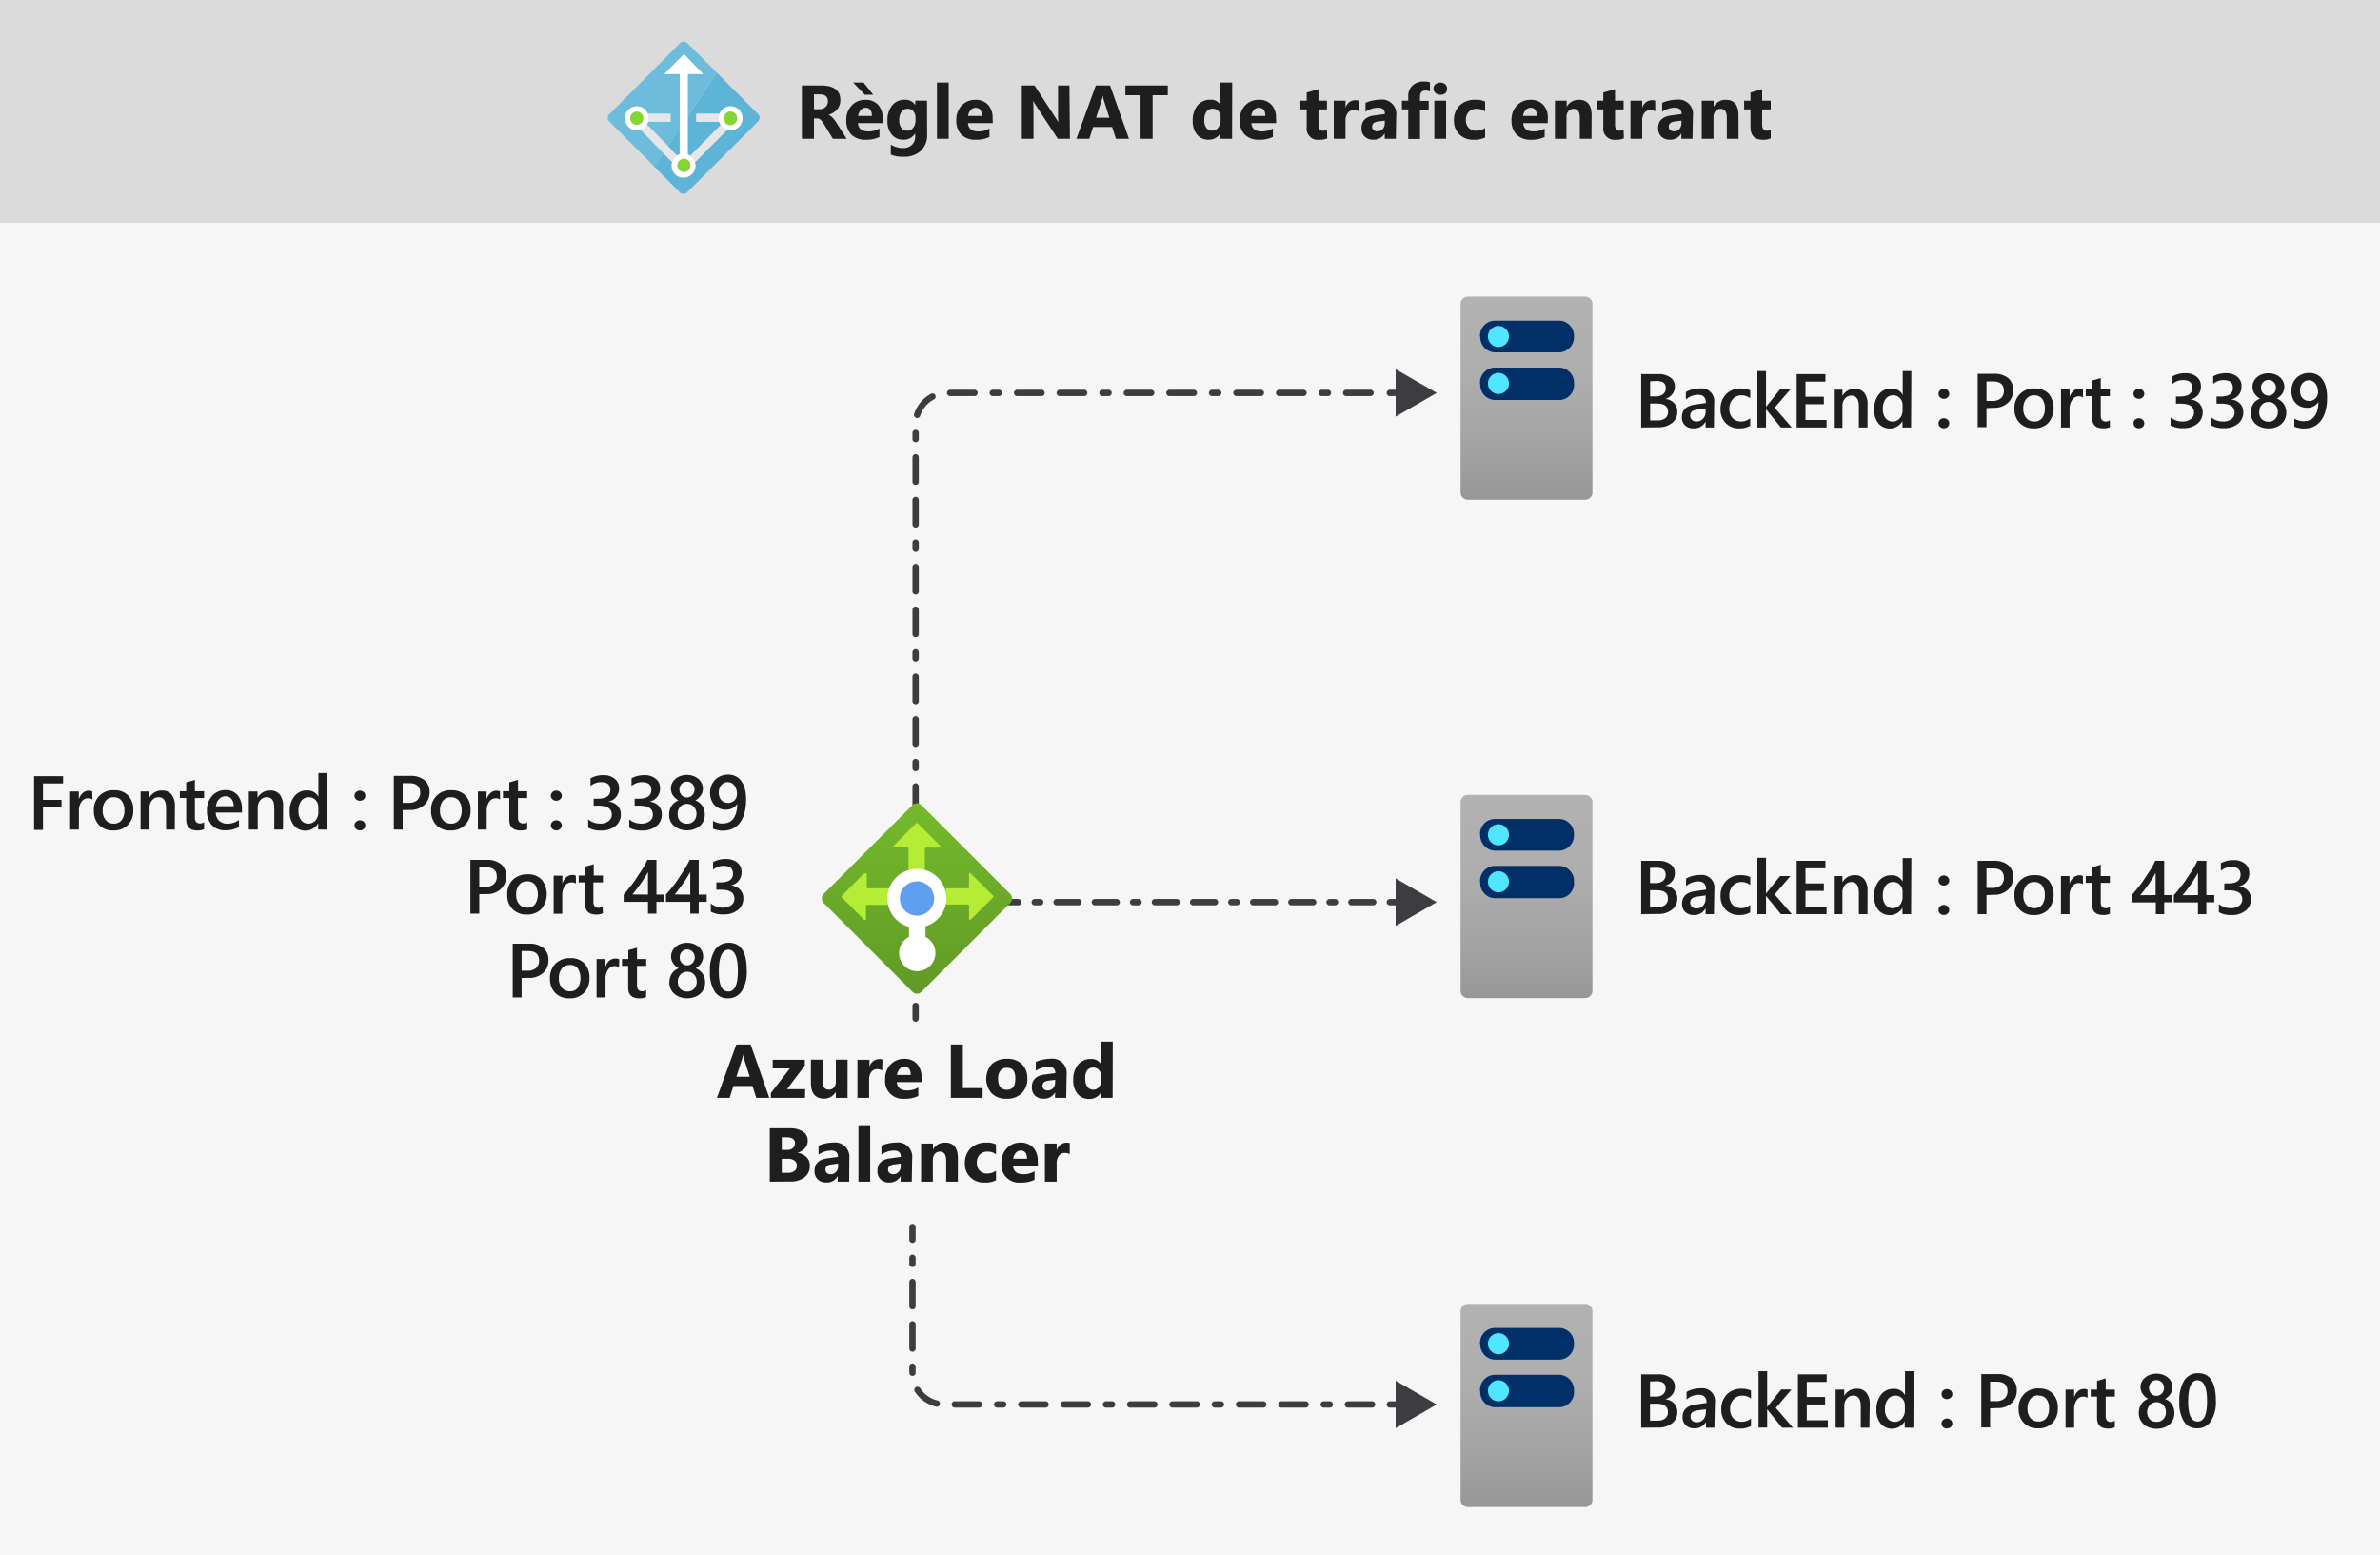 <svg xmlns="http://www.w3.org/2000/svg" xmlns:xlink="http://www.w3.org/1999/xlink" viewBox="0 0 375 245"><rect x="0" y="0" width="375" height="245" fill="#808080" stroke="none"/><defs><style>.cls-1{fill:#fff;}.cls-12,.cls-2,.cls-3{fill:#3c3c41;}.cls-2{opacity:0.05;}.cls-2,.cls-3{isolation:isolate;}.cls-3{opacity:0.18;}.cls-4{fill:url(#Degradado_sin_nombre);}.cls-5{fill:#003067;}.cls-6{fill:#50e6ff;}.cls-7{fill:url(#Degradado_sin_nombre_2);}.cls-8{fill:url(#Degradado_sin_nombre_3);}.cls-10,.cls-11,.cls-13,.cls-14,.cls-15,.cls-16,.cls-9{fill:none;stroke:#3c3c41;stroke-linecap:round;stroke-miterlimit:10;}.cls-10{stroke-dasharray:0.96 2.88 3.84 2.88;}.cls-11{stroke-dasharray:3.84 2.88 0.96 2.88 3.84 2.88;}.cls-13{stroke-dasharray:0.95 2.86 3.81 2.86;}.cls-14{stroke-dasharray:3.81 2.86 0.95 2.86 3.81 2.86;}.cls-15{stroke-dasharray:0.86 2.58 3.44 2.58;}.cls-16{stroke-dasharray:3.44 2.58 0.86 2.58 3.44 2.58;}.cls-17{fill:url(#Degradado_sin_nombre_4);}.cls-18{fill:#b4ec36;}.cls-19{fill:#5ea0ef;}.cls-20{fill:#1e1e1e;}.cls-21{fill:#6ebcdb;}.cls-22{fill:#5db4d7;}.cls-23{fill:#e6e6e6;}.cls-24{fill:#86d633;}</style><linearGradient id="Degradado_sin_nombre" x1="240.52" y1="344.72" x2="240.52" y2="376.72" gradientTransform="translate(0 -298)" gradientUnits="userSpaceOnUse"><stop offset="0" stop-color="#b3b2b3"/><stop offset="0.38" stop-color="#afaeaf"/><stop offset="0.76" stop-color="#a2a2a2"/><stop offset="1" stop-color="#979797"/></linearGradient><linearGradient id="Degradado_sin_nombre_2" x1="240.52" y1="423.22" x2="240.52" y2="455.22" xlink:href="#Degradado_sin_nombre"/><linearGradient id="Degradado_sin_nombre_3" x1="240.52" y1="503.4" x2="240.52" y2="535.4" xlink:href="#Degradado_sin_nombre"/><linearGradient id="Degradado_sin_nombre_4" x1="144.48" y1="457.63" x2="144.48" y2="422.85" gradientTransform="translate(0 -298)" gradientUnits="userSpaceOnUse"><stop offset="0" stop-color="#5e9624"/><stop offset="0.02" stop-color="#5f9724"/><stop offset="1" stop-color="#76bc2d"/></linearGradient></defs><title>OJ105690781</title><g id="bg"><rect class="cls-1" y="35" width="375" height="210"/><rect class="cls-2" y="35" width="375" height="210"/><rect class="cls-1" width="375" height="35"/><rect class="cls-3" width="375" height="35"/></g><g id="shapes"><path class="cls-4" d="M250.91,77.63a1.16,1.16,0,0,1-1.2,1.09H231.33a1.16,1.16,0,0,1-1.2-1.09V47.81a1.16,1.16,0,0,1,1.2-1.09h18.38a1.16,1.16,0,0,1,1.2,1.09Z"/><path class="cls-5" d="M233.19,60.4a2.39,2.39,0,0,1,2.22-2.5h10.38A2.37,2.37,0,0,1,248,60.4h0a2.37,2.37,0,0,1-2.12,2.6H235.45a2.39,2.39,0,0,1-2.22-2.49Z"/><path class="cls-5" d="M233.19,53a2.38,2.38,0,0,1,2.22-2.49h10.38A2.38,2.38,0,0,1,248,53h0a2.4,2.4,0,0,1-2.21,2.5H235.45a2.4,2.4,0,0,1-2.22-2.5Z"/><circle class="cls-6" cx="236.1" cy="53" r="1.66"/><circle class="cls-6" cx="236.1" cy="60.4" r="1.66"/><path class="cls-7" d="M250.91,156.13a1.16,1.16,0,0,1-1.2,1.09H231.33a1.16,1.16,0,0,1-1.2-1.09V126.31a1.16,1.16,0,0,1,1.2-1.09h18.38a1.16,1.16,0,0,1,1.2,1.09Z"/><path class="cls-5" d="M233.19,138.9a2.39,2.39,0,0,1,2.22-2.5h10.38a2.37,2.37,0,0,1,2.21,2.5h0a2.37,2.37,0,0,1-2.13,2.59H235.45a2.39,2.39,0,0,1-2.22-2.49Z"/><path class="cls-5" d="M233.19,131.5a2.38,2.38,0,0,1,2.22-2.49h10.38A2.38,2.38,0,0,1,248,131.5h0a2.4,2.4,0,0,1-2.21,2.5H235.45a2.4,2.4,0,0,1-2.22-2.5Z"/><circle class="cls-6" cx="236.1" cy="131.5" r="1.66"/><circle class="cls-6" cx="236.1" cy="138.9" r="1.66"/><path class="cls-8" d="M250.91,236.31a1.16,1.16,0,0,1-1.2,1.09H231.33a1.16,1.16,0,0,1-1.2-1.09V206.48a1.15,1.15,0,0,1,1.2-1.08h18.38a1.15,1.15,0,0,1,1.2,1.08Z"/><path class="cls-5" d="M233.19,219.08a2.4,2.4,0,0,1,2.22-2.51h10.38a2.4,2.4,0,0,1,2.21,2.51h0a2.38,2.38,0,0,1-2.13,2.59H235.45a2.38,2.38,0,0,1-2.22-2.48Z"/><path class="cls-5" d="M233.19,211.67a2.38,2.38,0,0,1,2.22-2.48h10.38a2.36,2.36,0,0,1,2.21,2.48h0a2.4,2.4,0,0,1-2.21,2.51H235.45a2.4,2.4,0,0,1-2.22-2.51Z"/><circle class="cls-6" cx="236.1" cy="211.67" r="1.66"/><circle class="cls-6" cx="236.1" cy="219.08" r="1.66"/><line class="cls-9" x1="144.27" y1="160.45" x2="144.27" y2="158.45"/><line class="cls-10" x1="144.27" y1="155.57" x2="144.27" y2="146.44"/><path class="cls-11" d="M144.27,145V66.89a5,5,0,0,1,5-5h68.28"/><line class="cls-9" x1="218.99" y1="61.89" x2="220.99" y2="61.89"/><polygon class="cls-12" points="219.9 65.63 226.37 61.89 219.9 58.15 219.9 65.63"/><line class="cls-9" x1="143.77" y1="193.29" x2="143.77" y2="195.29"/><line class="cls-13" x1="143.77" y1="198.14" x2="143.77" y2="207.19"/><path class="cls-14" d="M143.77,208.62v7.62a5,5,0,0,0,5,5h68.79"/><line class="cls-9" x1="218.99" y1="221.24" x2="220.99" y2="221.24"/><polygon class="cls-12" points="219.9 224.98 226.37 221.24 219.9 217.5 219.9 224.98"/><line class="cls-9" x1="158.46" y1="142.11" x2="160.46" y2="142.11"/><line class="cls-15" x1="163.04" y1="142.11" x2="171.22" y2="142.11"/><line class="cls-16" x1="172.51" y1="142.11" x2="217.7" y2="142.11"/><line class="cls-9" x1="218.99" y1="142.11" x2="220.99" y2="142.11"/><polygon class="cls-12" points="219.9 145.85 226.37 142.11 219.9 138.37 219.9 145.85"/><path class="cls-17" d="M129.77,140.83l14-14a1,1,0,0,1,1.41,0h0l14,14a1,1,0,0,1,0,1.41h0l-14,14a1,1,0,0,1-1.4,0l-14-14a1,1,0,0,1,0-1.41Z"/><path class="cls-18" d="M148.13,133.22l-3.53-3.52a.2.2,0,0,0-.27,0l-3.53,3.52a.16.16,0,0,0,0,.21l0,0a.16.16,0,0,0,.17.07h2a.18.18,0,0,1,.18.18V137a.21.21,0,0,0,.19.19h2.2a.19.19,0,0,0,.18-.19v-3.3a.18.18,0,0,1,.18-.18H148a.17.17,0,0,0,.2-.13A.14.14,0,0,0,148.13,133.22Z"/><path class="cls-18" d="M136.13,137.57l-3.49,3.54a.17.17,0,0,0,0,.24h0l3.49,3.52a.19.19,0,0,0,.26,0,.2.2,0,0,0,.06-.14v-2a.19.19,0,0,1,.18-.19H140a.16.16,0,0,0,.16-.16h0v-2.22a.16.16,0,0,0,0-.23h-3.4a.17.17,0,0,1-.18-.15v-2a.2.2,0,0,0-.37-.13Z"/><path class="cls-18" d="M152.93,144.88l3.55-3.53a.18.18,0,0,0,0-.25l-3.55-3.53a.18.18,0,0,0-.25,0h0a.21.21,0,0,0,0,.11v2.08a.17.17,0,0,1-.16.17h-3.35a.16.16,0,0,0-.17.15h0v2.22a.17.17,0,0,0,.15.18h3.35a.19.19,0,0,1,.18.19v2.06a.18.18,0,0,0,.2.16h0Z"/><path class="cls-1" d="M149.12,141.55a4.65,4.65,0,1,0-5.9,4.45v1.58a2.86,2.86,0,1,0,2.61,0v-1.67A4.63,4.63,0,0,0,149.12,141.55Z"/><circle id="e99c3387-15c3-4f28-bd4b-cb209b430e06" class="cls-19" cx="144.48" cy="141.53" r="2.7"/></g><g id="txt"><path class="cls-20" d="M121.22,172.94h-2.06l-.6-1.87h-3l-.6,1.87h-2l3.06-8.41h2.25Zm-3.09-3.33-.9-2.82a3,3,0,0,1-.14-.76h0a3.24,3.24,0,0,1-.15.74l-.91,2.84Z"/><path class="cls-20" d="M126.84,172.94h-5.38v-.77l3-3.87h-2.71v-1.36h5.06v.91L124,171.57h2.87Z"/><path class="cls-20" d="M133.54,172.94h-1.85V172h0a2.09,2.09,0,0,1-1.84,1.06c-1.39,0-2.08-.84-2.08-2.52v-3.62h1.84v3.45c0,.85.34,1.27,1,1.27a1,1,0,0,0,.8-.34,1.42,1.42,0,0,0,.29-.95v-3.43h1.85Z"/><path class="cls-20" d="M139,168.61a1.5,1.5,0,0,0-.78-.19,1.12,1.12,0,0,0-.94.45,1.88,1.88,0,0,0-.34,1.2v2.87H135.1v-6H137v1.11h0a1.61,1.61,0,0,1,1.59-1.22,1.12,1.12,0,0,1,.45.07Z"/><path class="cls-20" d="M145.22,170.46H141.3c.07.87.62,1.31,1.65,1.31a3.24,3.24,0,0,0,1.74-.47v1.34a4.63,4.63,0,0,1-2.16.44,2.78,2.78,0,0,1-3.06-3.05,3.2,3.2,0,0,1,.87-2.37,2.9,2.9,0,0,1,2.13-.87,2.62,2.62,0,0,1,2,.78,3,3,0,0,1,.72,2.11Zm-1.72-1.13c0-.86-.35-1.29-1-1.29a1,1,0,0,0-.77.37,1.65,1.65,0,0,0-.4.92Z"/><path class="cls-20" d="M154.82,172.94h-5v-8.41h1.89v6.87h3.12Z"/><path class="cls-20" d="M158.62,173.08a3.2,3.2,0,0,1-2.35-.84,3.47,3.47,0,0,1,0-4.61,3.35,3.35,0,0,1,2.41-.84,3.19,3.19,0,0,1,2.34.84,3,3,0,0,1,.85,2.22,3.13,3.13,0,0,1-.88,2.36A3.24,3.24,0,0,1,158.62,173.08Zm0-4.87a1.23,1.23,0,0,0-1,.45,2,2,0,0,0-.36,1.28c0,1.15.46,1.72,1.39,1.72s1.33-.59,1.33-1.77S159.57,168.21,158.67,168.21Z"/><path class="cls-20" d="M168,172.94h-1.76v-.87h0a1.94,1.94,0,0,1-1.79,1,1.85,1.85,0,0,1-1.37-.49,1.79,1.79,0,0,1-.5-1.32c0-1.17.69-1.84,2.07-2l1.63-.22c0-.65-.36-1-1.07-1a3.59,3.59,0,0,0-2,.64v-1.4a4.67,4.67,0,0,1,1.06-.35,5.63,5.63,0,0,1,1.22-.15,2.27,2.27,0,0,1,2.57,2.56Zm-1.74-2.44v-.41l-1.09.14c-.61.08-.91.35-.91.82a.71.71,0,0,0,.22.52.89.89,0,0,0,.6.2,1.1,1.1,0,0,0,.85-.36A1.29,1.29,0,0,0,166.24,170.5Z"/><path class="cls-20" d="M175.31,172.94h-1.85v-.83h0a2.07,2.07,0,0,1-1.86,1,2.27,2.27,0,0,1-1.81-.79,3.28,3.28,0,0,1-.69-2.22,3.58,3.58,0,0,1,.76-2.38,2.45,2.45,0,0,1,2-.9,1.7,1.7,0,0,1,1.62.83h0v-3.57h1.85ZM173.5,170v-.45a1.48,1.48,0,0,0-.34-1,1.16,1.16,0,0,0-.89-.38,1.12,1.12,0,0,0-1,.48A2.26,2.26,0,0,0,171,170a2,2,0,0,0,.34,1.22,1.19,1.19,0,0,0,1.84,0A1.86,1.86,0,0,0,173.5,170Z"/><path class="cls-20" d="M121.29,186.14v-8.41h3.06a3.83,3.83,0,0,1,2.16.52,1.64,1.64,0,0,1,.76,1.45,1.74,1.74,0,0,1-.46,1.19,2.41,2.41,0,0,1-1.18.71v0a2.37,2.37,0,0,1,1.44.67,1.86,1.86,0,0,1,.53,1.34,2.24,2.24,0,0,1-.82,1.83,3.48,3.48,0,0,1-2.26.68Zm1.89-7v2H124a1.39,1.39,0,0,0,.92-.28,1,1,0,0,0,.34-.79c0-.61-.47-.92-1.39-.92Zm0,3.4v2.21h1a1.6,1.6,0,0,0,1-.3,1,1,0,0,0,.37-.84.94.94,0,0,0-.37-.79,1.61,1.61,0,0,0-1-.28Z"/><path class="cls-20" d="M133.8,186.14H132v-.87h0a1.94,1.94,0,0,1-1.79,1,1.85,1.85,0,0,1-1.37-.49,1.75,1.75,0,0,1-.5-1.32c0-1.17.69-1.84,2.07-2l1.63-.22c0-.65-.36-1-1.07-1a3.59,3.59,0,0,0-2,.64v-1.4a4.67,4.67,0,0,1,1.06-.35,5.56,5.56,0,0,1,1.22-.15,2.27,2.27,0,0,1,2.57,2.56Zm-1.74-2.44v-.41l-1.09.14c-.61.08-.91.35-.91.82a.71.71,0,0,0,.22.52.89.89,0,0,0,.6.2,1.1,1.1,0,0,0,.85-.36A1.29,1.29,0,0,0,132.06,183.7Z"/><path class="cls-20" d="M137.11,186.14h-1.85v-8.89h1.85Z"/><path class="cls-20" d="M143.66,186.14h-1.75v-.87h0a2,2,0,0,1-1.79,1,1.85,1.85,0,0,1-1.37-.49,1.75,1.75,0,0,1-.5-1.32c0-1.17.68-1.84,2.06-2l1.63-.22c0-.65-.35-1-1.06-1a3.59,3.59,0,0,0-2,.64v-1.4a4.57,4.57,0,0,1,1.05-.35,5.71,5.71,0,0,1,1.23-.15,2.26,2.26,0,0,1,2.56,2.56Zm-1.74-2.44v-.41l-1.09.14c-.6.08-.9.35-.9.82a.67.67,0,0,0,.22.52.86.86,0,0,0,.59.2,1.08,1.08,0,0,0,.85-.36A1.29,1.29,0,0,0,141.92,183.7Z"/><path class="cls-20" d="M150.92,186.14h-1.84V182.8c0-.93-.34-1.39-1-1.39a1,1,0,0,0-.79.37,1.36,1.36,0,0,0-.31.93v3.43h-1.85v-6H147v.94h0a2.12,2.12,0,0,1,1.93-1.09c1.33,0,2,.82,2,2.47Z"/><path class="cls-20" d="M156.93,185.92a3.66,3.66,0,0,1-1.81.36,3,3,0,0,1-2.23-.84,2.83,2.83,0,0,1-.86-2.16,3.19,3.19,0,0,1,.92-2.41,3.38,3.38,0,0,1,2.45-.88,3.07,3.07,0,0,1,1.53.28v1.57a2.07,2.07,0,0,0-1.29-.43,1.7,1.7,0,0,0-1.26.46,1.75,1.75,0,0,0-.47,1.29,1.69,1.69,0,0,0,.45,1.25,1.62,1.62,0,0,0,1.22.45,2.42,2.42,0,0,0,1.35-.43Z"/><path class="cls-20" d="M163.54,183.66h-3.92c.07.87.61,1.31,1.65,1.31a3.24,3.24,0,0,0,1.74-.47v1.34a4.66,4.66,0,0,1-2.16.44,2.78,2.78,0,0,1-3.06-3.05,3.2,3.2,0,0,1,.87-2.37,2.88,2.88,0,0,1,2.13-.87,2.63,2.63,0,0,1,2,.78,3,3,0,0,1,.72,2.11Zm-1.72-1.13c0-.86-.35-1.29-1-1.29a1,1,0,0,0-.77.37,1.65,1.65,0,0,0-.4.92Z"/><path class="cls-20" d="M168.55,181.81a1.5,1.5,0,0,0-.78-.19,1.12,1.12,0,0,0-.94.45,1.88,1.88,0,0,0-.34,1.2v2.87h-1.85v-6h1.85v1.11h0A1.61,1.61,0,0,1,168.1,180a1.12,1.12,0,0,1,.45.07Z"/><g id="ad94e297-0e86-4eaf-aac0-d146ee9aea65"><path class="cls-21" d="M104.56,24.14l-3.63-3.75a1.73,1.73,0,0,1-.6.11,1.88,1.88,0,1,1,0-3.76,1.86,1.86,0,0,1,1.76,1.18h3.58v1.26h-3.52c-.06.15-.13.29-.2.44l3.34,3.45,1.82-2.76V11.65h-2.44l3.1-3.12,3,3.12h-2.44v6.77l4.59-7-4.63-4.63a.8.8,0,0,0-1.13,0h0L96,18a.8.8,0,0,0,0,1.13h0l11.21,11.21-4-4Z"/><path class="cls-22" d="M107.08,24.3v-4l-1.82,2.77,1.34,1.43A1.2,1.2,0,0,1,107.08,24.3Z"/><path class="cls-22" d="M119.48,18l-6.56-6.57-4.59,7v5.89a1.27,1.27,0,0,1,.41.23l4.82-4.87a2.23,2.23,0,0,1-.24-.49h-3.61V17.92h3.66a1.87,1.87,0,1,1,1.74,2.58,3.12,3.12,0,0,1-.52-.08l-5.12,5.16a2.67,2.67,0,0,1,.08.48,1.88,1.88,0,0,1-3.76.15,1.83,1.83,0,0,1,.1-.7l-1.33-1.33-1.43,2.13,4,4a.79.79,0,0,0,1.12,0h0l11.21-11.2a.79.79,0,0,0,0-1.12h0Z"/><path class="cls-23" d="M113.37,17.92h-3.66v1.26h3.61a1.77,1.77,0,0,1-.09-.56A1.86,1.86,0,0,1,113.37,17.92Z"/><path class="cls-23" d="M102.12,19.18h3.52V17.92h-3.58a1.69,1.69,0,0,1,.15.7A1.77,1.77,0,0,1,102.12,19.18Z"/><path class="cls-23" d="M109.47,25.58l5.12-5.16a2.07,2.07,0,0,1-1-.75l-4.82,4.87A1.7,1.7,0,0,1,109.47,25.58Z"/><path class="cls-23" d="M106.64,24.5l-1.34-1.43-3.38-3.45a2,2,0,0,1-1,.77l3.63,3.75,1.33,1.33A1.79,1.79,0,0,1,106.64,24.5Z"/><path class="cls-1" d="M110.77,11.65l-3-3.12-3.08,3.12h2.44V24.3a1.35,1.35,0,0,0-.44.2,1.88,1.88,0,0,0-.51,2.6,1.93,1.93,0,0,0,1,.74,1.87,1.87,0,0,0,2.33-1.25,1.89,1.89,0,0,0,.08-.53,2.67,2.67,0,0,0-.08-.48,1.72,1.72,0,0,0-.73-1,1.27,1.27,0,0,0-.41-.23V11.65Zm-3,15.45a1,1,0,1,1,1-1h0A1,1,0,0,1,107.77,27.1Z"/><path class="cls-1" d="M101.92,19.62c.07-.15.14-.29.2-.44a1.77,1.77,0,0,0,.09-.56,1.69,1.69,0,0,0-.15-.7,1.87,1.87,0,1,0-1.73,2.58,1.73,1.73,0,0,0,.6-.11A1.9,1.9,0,0,0,101.92,19.62Zm-1.59,0a1,1,0,1,1,1-1h0a1.05,1.05,0,0,1-1,1.08h0Z"/><path class="cls-1" d="M114.59,20.42a3.12,3.12,0,0,0,.52.08,1.88,1.88,0,1,0-1.74-2.58,1.86,1.86,0,0,0-.14.7,1.77,1.77,0,0,0,.09.56,2.23,2.23,0,0,0,.24.49A2,2,0,0,0,114.59,20.42Zm.52-2.83a1,1,0,0,1,.92,1.08.17.17,0,0,1,0,.07,1,1,0,0,1-2.06,0,1,1,0,0,1,.84-1.14h.07a1,1,0,0,1,.24,0Z"/><path class="cls-24" d="M107.77,25a1,1,0,1,0,0,2.08,1,1,0,0,0,1-1h0a1,1,0,0,0-.92-1.08Z"/><circle class="cls-24" cx="100.33" cy="18.62" r="1.04"/><path class="cls-24" d="M115.11,19.66a1,1,0,1,0,0-2.08,1,1,0,0,0-1,1h0a1,1,0,0,0,.92,1.08Z"/></g><path class="cls-20" d="M133.4,21.86h-2.17l-1.31-2.16c-.1-.16-.19-.31-.28-.44a2.39,2.39,0,0,0-.27-.33,1.12,1.12,0,0,0-.29-.21.71.71,0,0,0-.32-.07h-.51v3.21h-1.9v-8.4h3c2,0,3.06.76,3.06,2.29a2.37,2.37,0,0,1-.13.81,2.33,2.33,0,0,1-.38.67,2.74,2.74,0,0,1-.6.52,3.47,3.47,0,0,1-.78.34v0a1.18,1.18,0,0,1,.37.19,2.45,2.45,0,0,1,.34.31,3.79,3.79,0,0,1,.31.37c.1.14.19.27.27.4Zm-5.15-7v2.34h.82a1.36,1.36,0,0,0,1-.35,1.19,1.19,0,0,0,.38-.89c0-.73-.44-1.1-1.32-1.1Z"/><path class="cls-20" d="M139.1,19.39h-3.92c.07.87.61,1.31,1.65,1.31a3.24,3.24,0,0,0,1.74-.47v1.34a4.66,4.66,0,0,1-2.16.44,3.09,3.09,0,0,1-2.26-.8,3.08,3.08,0,0,1-.8-2.25,3.2,3.2,0,0,1,.87-2.37,2.88,2.88,0,0,1,2.13-.87,2.63,2.63,0,0,1,2,.78,3,3,0,0,1,.72,2.11Zm-1.51-4.47h-1.33L134.42,13h1.64Zm-.21,3.34c0-.86-.35-1.29-1-1.29a1,1,0,0,0-.77.37,1.65,1.65,0,0,0-.4.92Z"/><path class="cls-20" d="M146.08,21.18a3.4,3.4,0,0,1-1,2.59,3.9,3.9,0,0,1-2.8.91,4.46,4.46,0,0,1-1.92-.34V22.78a3.68,3.68,0,0,0,1.87.54,2,2,0,0,0,1.45-.5,1.76,1.76,0,0,0,.52-1.34V21h0a2.07,2.07,0,0,1-1.87,1,2.22,2.22,0,0,1-1.82-.81,3.28,3.28,0,0,1-.68-2.17,3.67,3.67,0,0,1,.75-2.42,2.47,2.47,0,0,1,2-.89,1.83,1.83,0,0,1,1.64.84h0v-.7h1.85ZM144.25,19v-.47a1.48,1.48,0,0,0-.33-1,1.1,1.1,0,0,0-.88-.4,1.15,1.15,0,0,0-1,.48,2.28,2.28,0,0,0-.35,1.35,1.87,1.87,0,0,0,.34,1.19,1.07,1.07,0,0,0,.91.43,1.13,1.13,0,0,0,.93-.44A1.78,1.78,0,0,0,144.25,19Z"/><path class="cls-20" d="M149.48,21.86h-1.85V13h1.85Z"/><path class="cls-20" d="M156.43,19.39h-3.91c.06.87.61,1.31,1.64,1.31a3.24,3.24,0,0,0,1.74-.47v1.34a4.63,4.63,0,0,1-2.16.44,3.09,3.09,0,0,1-2.26-.8,3.08,3.08,0,0,1-.8-2.25,3.2,3.2,0,0,1,.87-2.37,2.9,2.9,0,0,1,2.13-.87,2.62,2.62,0,0,1,2,.78,3,3,0,0,1,.72,2.11Zm-1.72-1.13c0-.86-.35-1.29-1-1.29a1,1,0,0,0-.77.37,1.65,1.65,0,0,0-.4.92Z"/><path class="cls-20" d="M168.58,21.86h-1.91l-3.46-5.27a7.36,7.36,0,0,1-.42-.7h0c0,.3.05.75.05,1.36v4.61H161v-8.4h2l3.34,5.12c.15.23.29.46.42.68h0a8.94,8.94,0,0,1-.05-1.15V13.46h1.79Z"/><path class="cls-20" d="M177.89,21.86h-2.06l-.6-1.86h-3l-.59,1.86H169.6l3.06-8.4h2.24Zm-3.09-3.32-.9-2.82a3,3,0,0,1-.14-.76h0a3.06,3.06,0,0,1-.15.73l-.91,2.85Z"/><path class="cls-20" d="M184,15h-2.39v6.86h-1.9V15h-2.39V13.46H184Z"/><path class="cls-20" d="M194.13,21.86h-1.85V21h0a2.07,2.07,0,0,1-1.86,1,2.27,2.27,0,0,1-1.81-.79,3.28,3.28,0,0,1-.68-2.22,3.62,3.62,0,0,1,.75-2.39,2.5,2.5,0,0,1,2-.89,1.69,1.69,0,0,1,1.62.83h0V13h1.85ZM192.32,19V18.5a1.41,1.41,0,0,0-.34-1,1.15,1.15,0,0,0-.89-.38,1.12,1.12,0,0,0-1,.48,2.24,2.24,0,0,0-.34,1.33,2,2,0,0,0,.33,1.22,1.11,1.11,0,0,0,.93.42,1.1,1.1,0,0,0,.91-.45A1.86,1.86,0,0,0,192.32,19Z"/><path class="cls-20" d="M201.08,19.39h-3.91c.06.87.61,1.31,1.65,1.31a3.24,3.24,0,0,0,1.74-.47v1.34a4.7,4.7,0,0,1-2.17.44,3.06,3.06,0,0,1-2.25-.8,3,3,0,0,1-.8-2.25,3.24,3.24,0,0,1,.86-2.37,2.9,2.9,0,0,1,2.14-.87,2.63,2.63,0,0,1,2,.78,3,3,0,0,1,.71,2.11Zm-1.71-1.13q0-1.29-1.05-1.29a1,1,0,0,0-.77.37,1.71,1.71,0,0,0-.39.92Z"/><path class="cls-20" d="M209.12,21.79a2.62,2.62,0,0,1-1.23.22,1.76,1.76,0,0,1-2-2V17.23h-1V15.86h1V14.57l1.85-.53v1.82h1.34v1.37h-1.34v2.43c0,.62.24.93.74.93a1.17,1.17,0,0,0,.6-.17Z"/><path class="cls-20" d="M214.08,17.53a1.61,1.61,0,0,0-.78-.18,1.1,1.1,0,0,0-.94.45A1.88,1.88,0,0,0,212,19v2.86h-1.85v-6H212V17h0a1.6,1.6,0,0,1,1.58-1.22,1.14,1.14,0,0,1,.46.07Z"/><path class="cls-20" d="M219.93,21.86h-1.75V21h0a1.94,1.94,0,0,1-1.79,1,1.85,1.85,0,0,1-1.37-.49,1.76,1.76,0,0,1-.5-1.33c0-1.16.69-1.83,2.06-2l1.63-.22c0-.65-.35-1-1.06-1a3.59,3.59,0,0,0-2,.64v-1.4a4.67,4.67,0,0,1,1.06-.35,5.56,5.56,0,0,1,1.22-.15,2.26,2.26,0,0,1,2.56,2.56Zm-1.74-2.43V19l-1.09.14c-.6.08-.9.35-.9.82a.67.67,0,0,0,.22.52.89.89,0,0,0,.6.2,1.11,1.11,0,0,0,.85-.36A1.35,1.35,0,0,0,218.19,19.43Z"/><path class="cls-20" d="M225.31,14.4a1.92,1.92,0,0,0-.68-.14c-.6,0-.89.32-.89,1v.63h1.37v1.37h-1.37v4.63h-1.85V17.23h-1V15.86h1v-.74a2.15,2.15,0,0,1,.67-1.65,2.53,2.53,0,0,1,1.82-.63,3.09,3.09,0,0,1,.93.12Z"/><path class="cls-20" d="M226.94,14.92a1.1,1.1,0,0,1-.77-.28.92.92,0,0,1-.3-.69.88.88,0,0,1,.3-.68,1.14,1.14,0,0,1,.77-.26,1.16,1.16,0,0,1,.77.26A.91.91,0,0,1,228,14a.92.92,0,0,1-.29.7A1.11,1.11,0,0,1,226.94,14.92Zm.91,6.94H226v-6h1.85Z"/><path class="cls-20" d="M234,21.65a3.73,3.73,0,0,1-1.82.36,3,3,0,0,1-2.23-.84,2.9,2.9,0,0,1-.86-2.16A3.19,3.19,0,0,1,230,16.6a3.38,3.38,0,0,1,2.45-.88A3.14,3.14,0,0,1,234,16v1.57a2.12,2.12,0,0,0-1.3-.43,1.7,1.7,0,0,0-1.26.46,1.75,1.75,0,0,0-.47,1.29,1.69,1.69,0,0,0,.45,1.25,1.62,1.62,0,0,0,1.22.45,2.47,2.47,0,0,0,1.36-.43Z"/><path class="cls-20" d="M243.87,19.39H240c.06.87.61,1.31,1.64,1.31a3.24,3.24,0,0,0,1.74-.47v1.34a4.63,4.63,0,0,1-2.16.44,3.09,3.09,0,0,1-2.26-.8,3.08,3.08,0,0,1-.8-2.25,3.2,3.2,0,0,1,.87-2.37,2.9,2.9,0,0,1,2.13-.87,2.62,2.62,0,0,1,2,.78,3,3,0,0,1,.72,2.11Zm-1.72-1.13c0-.86-.35-1.29-1-1.29a1,1,0,0,0-.77.37,1.65,1.65,0,0,0-.4.92Z"/><path class="cls-20" d="M250.76,21.86h-1.84V18.53c0-.93-.33-1.39-1-1.39a1,1,0,0,0-.79.37,1.36,1.36,0,0,0-.31.93v3.42H245v-6h1.85v.95h0a2.13,2.13,0,0,1,1.93-1.09c1.33,0,2,.82,2,2.47Z"/><path class="cls-20" d="M255.86,21.79a2.7,2.7,0,0,1-1.24.22,1.77,1.77,0,0,1-2-2V17.23h-1V15.86h1V14.57l1.85-.53v1.82h1.35v1.37h-1.35v2.43c0,.62.25.93.74.93a1.2,1.2,0,0,0,.61-.17Z"/><path class="cls-20" d="M260.81,17.53a1.61,1.61,0,0,0-.78-.18,1.12,1.12,0,0,0-.94.45,1.88,1.88,0,0,0-.34,1.2v2.86H256.9v-6h1.85V17h0a1.61,1.61,0,0,1,1.59-1.22,1.12,1.12,0,0,1,.45.07Z"/><path class="cls-20" d="M266.67,21.86h-1.75V21h0a1.94,1.94,0,0,1-1.79,1,1.85,1.85,0,0,1-1.37-.49,1.8,1.8,0,0,1-.5-1.33q0-1.74,2.07-2l1.63-.22c0-.65-.36-1-1.07-1a3.64,3.64,0,0,0-2,.64v-1.4a4.67,4.67,0,0,1,1.06-.35,5.63,5.63,0,0,1,1.22-.15,2.27,2.27,0,0,1,2.57,2.56Zm-1.74-2.43V19l-1.09.14c-.6.08-.91.35-.91.82a.71.71,0,0,0,.22.52.89.89,0,0,0,.6.2,1.1,1.1,0,0,0,.85-.36A1.31,1.31,0,0,0,264.93,19.43Z"/><path class="cls-20" d="M273.93,21.86h-1.85V18.53c0-.93-.33-1.39-1-1.39a1,1,0,0,0-.79.37,1.41,1.41,0,0,0-.31.93v3.42h-1.85v-6H270v.95h0a2.11,2.11,0,0,1,1.92-1.09c1.33,0,2,.82,2,2.47Z"/><path class="cls-20" d="M279,21.79a2.67,2.67,0,0,1-1.24.22c-1.3,0-1.95-.68-1.95-2V17.23h-1V15.86h1V14.57l1.84-.53v1.82H279v1.37h-1.35v2.43q0,.93.75.93a1.19,1.19,0,0,0,.6-.17Z"/><path class="cls-20" d="M258.59,67.33v-8.4h2.67a3.18,3.18,0,0,1,1.93.53,1.65,1.65,0,0,1,.71,1.39,2,2,0,0,1-.4,1.24,2.19,2.19,0,0,1-1.12.75v0a2.13,2.13,0,0,1,1.38.64,1.93,1.93,0,0,1,.52,1.41,2.1,2.1,0,0,1-.85,1.74,3.32,3.32,0,0,1-2.14.67ZM260,60.05v2.39h.9a1.71,1.71,0,0,0,1.14-.35,1.16,1.16,0,0,0,.42-1q0-1.08-1.44-1.08Zm0,3.51v2.66h1.19a1.84,1.84,0,0,0,1.21-.36,1.24,1.24,0,0,0,.42-1c0-.87-.6-1.3-1.81-1.3Z"/><path class="cls-20" d="M270.05,67.33h-1.31v-.94h0a2,2,0,0,1-1.82,1.08A1.94,1.94,0,0,1,265.5,67a1.69,1.69,0,0,1-.5-1.27c0-1.13.66-1.79,2-2l1.78-.25c0-.86-.4-1.29-1.22-1.29a2.9,2.9,0,0,0-1.93.74V61.75a4.25,4.25,0,0,1,2.19-.56,2,2,0,0,1,2.27,2.24Zm-1.31-3-1.26.18a2,2,0,0,0-.88.28.94.94,0,0,0,0,1.36,1.05,1.05,0,0,0,.73.24,1.34,1.34,0,0,0,1-.44,1.5,1.5,0,0,0,.41-1.1Z"/><path class="cls-20" d="M275.77,67.05a3.33,3.33,0,0,1-1.71.42,2.89,2.89,0,0,1-2.15-.83,3,3,0,0,1-.82-2.17,3.24,3.24,0,0,1,.88-2.38,3.15,3.15,0,0,1,2.36-.9,3.43,3.43,0,0,1,1.44.29v1.26a2.18,2.18,0,0,0-1.33-.47,1.83,1.83,0,0,0-1.41.59,2.1,2.1,0,0,0-.55,1.52,2.05,2.05,0,0,0,.51,1.47,1.85,1.85,0,0,0,1.4.54,2.18,2.18,0,0,0,1.38-.52Z"/><path class="cls-20" d="M282.32,67.33H280.6l-2.34-2.88h0v2.88h-1.36V58.45h1.36v5.63h0l2.21-2.75h1.63l-2.48,2.89Z"/><path class="cls-20" d="M287.8,67.33h-4.71v-8.4h4.53v1.18h-3.14v2.38h2.89v1.18h-2.89v2.48h3.32Z"/><path class="cls-20" d="M294.25,67.33h-1.36V64c0-1.12-.4-1.68-1.19-1.68a1.31,1.31,0,0,0-1,.46,1.79,1.79,0,0,0-.4,1.18v3.42h-1.36v-6h1.36v1h0a2.14,2.14,0,0,1,1.95-1.14,1.79,1.79,0,0,1,1.49.64,2.79,2.79,0,0,1,.52,1.83Z"/><path class="cls-20" d="M301.12,67.33h-1.36v-1h0a2.35,2.35,0,0,1-3.79.36,3.32,3.32,0,0,1-.67-2.2,3.62,3.62,0,0,1,.74-2.38,2.4,2.4,0,0,1,2-.9,1.87,1.87,0,0,1,1.76,1h0V58.45h1.36Zm-1.34-2.74V63.8a1.56,1.56,0,0,0-.41-1.08,1.4,1.4,0,0,0-1.07-.45,1.42,1.42,0,0,0-1.19.57,2.56,2.56,0,0,0-.44,1.58,2.24,2.24,0,0,0,.42,1.44,1.34,1.34,0,0,0,1.13.53,1.42,1.42,0,0,0,1.13-.51A1.92,1.92,0,0,0,299.78,64.59Z"/><path class="cls-20" d="M306.28,62.82a.82.82,0,0,1-.6-.23.76.76,0,0,1,0-1.11.83.83,0,0,1,.6-.24.85.85,0,0,1,.61.24.76.76,0,0,1,0,1.11A.84.84,0,0,1,306.28,62.82Zm0,4.64a.86.86,0,0,1-.6-.23.76.76,0,0,1-.24-.56.77.77,0,0,1,.24-.56.86.86,0,0,1,.6-.23.89.89,0,0,1,.61.23.77.77,0,0,1,.24.56.76.76,0,0,1-.24.56A.89.89,0,0,1,306.28,67.46Z"/><path class="cls-20" d="M313,64.28v3h-1.39v-8.4h2.55a3.39,3.39,0,0,1,2.25.67,2.35,2.35,0,0,1,.79,1.9,2.59,2.59,0,0,1-.83,2,3.14,3.14,0,0,1-2.25.78Zm0-4.2v3.07h.9a2,2,0,0,0,1.37-.42,1.5,1.5,0,0,0,.47-1.17c0-1-.58-1.48-1.72-1.48Z"/><path class="cls-20" d="M320.46,67.47a3,3,0,0,1-2.22-.84,3,3,0,0,1-.83-2.23,3,3,0,0,1,3.2-3.21,2.86,2.86,0,0,1,2.19.83,3.66,3.66,0,0,1-.06,4.59A3.08,3.08,0,0,1,320.46,67.47Zm.06-5.2a1.56,1.56,0,0,0-1.26.56,2.38,2.38,0,0,0-.46,1.54,2.21,2.21,0,0,0,.47,1.48,1.57,1.57,0,0,0,1.25.54,1.52,1.52,0,0,0,1.24-.53,2.41,2.41,0,0,0,.43-1.52,2.44,2.44,0,0,0-.43-1.53A1.5,1.5,0,0,0,320.52,62.27Z"/><path class="cls-20" d="M328.21,62.63a1.13,1.13,0,0,0-.71-.2,1.2,1.2,0,0,0-1,.55,2.41,2.41,0,0,0-.41,1.48v2.87h-1.35v-6h1.35v1.24h0a2.09,2.09,0,0,1,.61-1,1.37,1.37,0,0,1,.92-.36,1.1,1.1,0,0,1,.57.12Z"/><path class="cls-20" d="M332.44,67.27a2.43,2.43,0,0,1-1.05.19c-1.17,0-1.75-.55-1.75-1.67V62.4h-1V61.33h1V59.94l1.36-.39v1.78h1.44V62.4H331v3a1.24,1.24,0,0,0,.19.76.83.83,0,0,0,.65.23,1,1,0,0,0,.6-.2Z"/><path class="cls-20" d="M337,62.82a.84.84,0,0,1-.6-.23.76.76,0,0,1,0-1.11.88.88,0,0,1,1.21,0,.74.74,0,0,1,0,1.11A.84.84,0,0,1,337,62.82Zm0,4.64a.88.88,0,0,1-.6-.23.76.76,0,0,1-.24-.56.77.77,0,0,1,.24-.56.91.91,0,0,1,1.21,0,.78.78,0,0,1,.25.56.77.77,0,0,1-.25.56A.89.89,0,0,1,337,67.46Z"/><path class="cls-20" d="M342,67V65.74a2.84,2.84,0,0,0,1.85.65,2.13,2.13,0,0,0,1.34-.38,1.23,1.23,0,0,0,.5-1c0-1-.73-1.43-2.19-1.43h-.65V62.46h.62c1.3,0,1.94-.45,1.94-1.35s-.5-1.24-1.51-1.24a2.51,2.51,0,0,0-1.59.6v-1.2a4.08,4.08,0,0,1,2-.48,2.69,2.69,0,0,1,1.8.56,1.79,1.79,0,0,1,.67,1.44,2,2,0,0,1-1.69,2.13v0a2.24,2.24,0,0,1,1.44.63,1.91,1.91,0,0,1,.53,1.37,2.27,2.27,0,0,1-.85,1.83,3.46,3.46,0,0,1-2.24.69A3.81,3.81,0,0,1,342,67Z"/><path class="cls-20" d="M348.4,67V65.74a2.86,2.86,0,0,0,1.85.65,2.11,2.11,0,0,0,1.34-.38,1.23,1.23,0,0,0,.5-1c0-1-.73-1.43-2.18-1.43h-.66V62.46h.63c1.29,0,1.94-.45,1.94-1.35s-.51-1.24-1.52-1.24a2.46,2.46,0,0,0-1.58.6v-1.2a4.05,4.05,0,0,1,2-.48,2.68,2.68,0,0,1,1.79.56,1.79,1.79,0,0,1,.67,1.44,2,2,0,0,1-1.68,2.13v0a2.23,2.23,0,0,1,1.43.63,1.91,1.91,0,0,1,.53,1.37,2.24,2.24,0,0,1-.85,1.83,3.44,3.44,0,0,1-2.24.69A3.83,3.83,0,0,1,348.4,67Z"/><path class="cls-20" d="M354.63,65a2.76,2.76,0,0,1,.09-.71,2.67,2.67,0,0,1,.28-.62,2,2,0,0,1,.45-.52,2.56,2.56,0,0,1,.65-.37,2.52,2.52,0,0,1-.87-.78,1.89,1.89,0,0,1-.32-1.06,1.86,1.86,0,0,1,.19-.85,2,2,0,0,1,.53-.68,2.54,2.54,0,0,1,.79-.45,3,3,0,0,1,1-.16,2.91,2.91,0,0,1,1,.16,2.6,2.6,0,0,1,.8.45,2,2,0,0,1,.52.68,1.95,1.95,0,0,1-.13,1.91,2.49,2.49,0,0,1-.86.78,2.34,2.34,0,0,1,.64.37,2.05,2.05,0,0,1,.47.51,2,2,0,0,1,.28.63,2.71,2.71,0,0,1,.1.71,2.36,2.36,0,0,1-.21,1,2.39,2.39,0,0,1-.57.79,2.75,2.75,0,0,1-.89.5,3.41,3.41,0,0,1-1.14.18,3.33,3.33,0,0,1-1.12-.18,2.75,2.75,0,0,1-.89-.5,2.28,2.28,0,0,1-.58-.79A2.36,2.36,0,0,1,354.63,65Zm1.33-.12a1.83,1.83,0,0,0,.1.64,1.27,1.27,0,0,0,.3.49,1.35,1.35,0,0,0,.47.3,1.46,1.46,0,0,0,.6.11,1.64,1.64,0,0,0,.6-.11,1.21,1.21,0,0,0,.46-.31,1.37,1.37,0,0,0,.31-.49,1.77,1.77,0,0,0,.11-.63,1.74,1.74,0,0,0-.1-.61,1.44,1.44,0,0,0-.3-.49,1.62,1.62,0,0,0-.47-.34,1.48,1.48,0,0,0-.61-.12,1.58,1.58,0,0,0-.58.11,1.33,1.33,0,0,0-.47.33,1.46,1.46,0,0,0-.31.49A1.81,1.81,0,0,0,356,64.87Zm.29-3.8a1.25,1.25,0,0,0,.34.88,1,1,0,0,0,.37.26,1.06,1.06,0,0,0,.46.1,1,1,0,0,0,.46-.1,1.12,1.12,0,0,0,.38-.26,1.14,1.14,0,0,0,.25-.39,1.16,1.16,0,0,0,.1-.49,1.33,1.33,0,0,0-.09-.49,1.3,1.3,0,0,0-.25-.39,1.12,1.12,0,0,0-.38-.26,1.19,1.19,0,0,0-.47-.09,1.28,1.28,0,0,0-.48.09,1.26,1.26,0,0,0-.37.27,1.28,1.28,0,0,0-.24.39A1.31,1.31,0,0,0,356.25,61.07Z"/><path class="cls-20" d="M366.66,62.67a7.33,7.33,0,0,1-.28,2.17,4.17,4.17,0,0,1-.75,1.49,3,3,0,0,1-1.11.87,3.54,3.54,0,0,1-1.38.28,4,4,0,0,1-.49,0l-.46-.08a3.33,3.33,0,0,1-.4-.1,1.79,1.79,0,0,1-.29-.11V65.94a2.09,2.09,0,0,0,.3.15,3.09,3.09,0,0,0,.4.14,3.13,3.13,0,0,0,.44.1,2.28,2.28,0,0,0,.45,0,2.2,2.2,0,0,0,.9-.19,1.78,1.78,0,0,0,.7-.58,2.73,2.73,0,0,0,.44-.94,5.16,5.16,0,0,0,.16-1.31h0a1.48,1.48,0,0,1-.28.35,1.65,1.65,0,0,1-.39.29,2.28,2.28,0,0,1-.5.21,2.15,2.15,0,0,1-.58.07,2.63,2.63,0,0,1-1-.18,2.39,2.39,0,0,1-.79-.53,2.3,2.3,0,0,1-.52-.82,2.94,2.94,0,0,1-.19-1.09,3.14,3.14,0,0,1,.21-1.18,2.77,2.77,0,0,1,.6-.91,2.61,2.61,0,0,1,.9-.57,2.9,2.9,0,0,1,1.12-.2,2.76,2.76,0,0,1,1.07.21,2.24,2.24,0,0,1,.89.68,3.38,3.38,0,0,1,.61,1.2A6.23,6.23,0,0,1,366.66,62.67Zm-1.42-.89a2.6,2.6,0,0,0-.11-.77,1.73,1.73,0,0,0-.3-.59,1.29,1.29,0,0,0-.46-.38,1.27,1.27,0,0,0-.58-.14,1.41,1.41,0,0,0-.54.11,1.45,1.45,0,0,0-.45.33,1.81,1.81,0,0,0-.3.51,2,2,0,0,0-.11.66,2.1,2.1,0,0,0,.11.7,1.4,1.4,0,0,0,.3.52,1.25,1.25,0,0,0,.47.31,1.46,1.46,0,0,0,.6.11,1.24,1.24,0,0,0,.54-.11,1.3,1.3,0,0,0,.43-.29,1.21,1.21,0,0,0,.29-.44A1.32,1.32,0,0,0,365.24,61.78Z"/><path class="cls-20" d="M258.59,144v-8.4h2.67a3.18,3.18,0,0,1,1.93.53,1.65,1.65,0,0,1,.71,1.39,2,2,0,0,1-.4,1.24,2.19,2.19,0,0,1-1.12.75v0a2.13,2.13,0,0,1,1.38.64,1.93,1.93,0,0,1,.52,1.41,2.1,2.1,0,0,1-.85,1.74,3.32,3.32,0,0,1-2.14.67Zm1.39-7.28v2.39h.9a1.71,1.71,0,0,0,1.14-.35,1.17,1.17,0,0,0,.42-1c0-.71-.48-1.07-1.44-1.07Zm0,3.51v2.66h1.19a1.84,1.84,0,0,0,1.21-.36,1.24,1.24,0,0,0,.42-1c0-.87-.6-1.3-1.81-1.3Z"/><path class="cls-20" d="M270.05,144h-1.31v-.94h0a2,2,0,0,1-1.82,1.08,1.94,1.94,0,0,1-1.39-.48,1.69,1.69,0,0,1-.5-1.27c0-1.13.66-1.79,2-2l1.78-.25c0-.86-.4-1.29-1.22-1.29a2.9,2.9,0,0,0-1.93.74v-1.19a4.25,4.25,0,0,1,2.19-.56,2,2,0,0,1,2.27,2.24Zm-1.31-2.95-1.26.18a2,2,0,0,0-.88.28.94.94,0,0,0,0,1.36,1.05,1.05,0,0,0,.73.24,1.34,1.34,0,0,0,1-.44,1.5,1.5,0,0,0,.41-1.1Z"/><path class="cls-20" d="M275.77,143.72a3.33,3.33,0,0,1-1.71.42,2.89,2.89,0,0,1-2.15-.83,3,3,0,0,1-.82-2.17,3.24,3.24,0,0,1,.88-2.38,3.15,3.15,0,0,1,2.36-.9,3.43,3.43,0,0,1,1.44.29v1.26a2.18,2.18,0,0,0-1.33-.47,1.83,1.83,0,0,0-1.41.59,2.1,2.1,0,0,0-.55,1.52,2.05,2.05,0,0,0,.51,1.47,1.85,1.85,0,0,0,1.4.54,2.18,2.18,0,0,0,1.38-.52Z"/><path class="cls-20" d="M282.32,144H280.6l-2.34-2.88h0V144h-1.36v-8.88h1.36v5.63h0l2.21-2.75h1.63l-2.48,2.89Z"/><path class="cls-20" d="M287.8,144h-4.71v-8.4h4.53v1.18h-3.14v2.38h2.89v1.18h-2.89v2.48h3.32Z"/><path class="cls-20" d="M294.25,144h-1.36v-3.38c0-1.12-.4-1.68-1.19-1.68a1.31,1.31,0,0,0-1,.46,1.79,1.79,0,0,0-.4,1.18V144h-1.36v-6h1.36v1h0a2.14,2.14,0,0,1,1.95-1.14,1.79,1.79,0,0,1,1.49.64,2.79,2.79,0,0,1,.52,1.83Z"/><path class="cls-20" d="M301.12,144h-1.36v-1h0a2.34,2.34,0,0,1-3.79.35,3.28,3.28,0,0,1-.67-2.19,3.62,3.62,0,0,1,.74-2.38,2.4,2.4,0,0,1,2-.9,1.87,1.87,0,0,1,1.76,1h0v-3.71h1.36Zm-1.34-2.74v-.79a1.56,1.56,0,0,0-.41-1.08,1.4,1.4,0,0,0-1.07-.45,1.42,1.42,0,0,0-1.19.57,2.56,2.56,0,0,0-.44,1.58,2.24,2.24,0,0,0,.42,1.44,1.34,1.34,0,0,0,1.13.53,1.42,1.42,0,0,0,1.13-.51A1.92,1.92,0,0,0,299.78,141.26Z"/><path class="cls-20" d="M306.28,139.49a.82.82,0,0,1-.6-.23.76.76,0,0,1,0-1.11.83.83,0,0,1,.6-.24.85.85,0,0,1,.61.24.76.76,0,0,1,0,1.11A.84.84,0,0,1,306.28,139.49Zm0,4.64a.86.86,0,0,1-.6-.23.76.76,0,0,1-.24-.56.77.77,0,0,1,.24-.56.86.86,0,0,1,.6-.23.89.89,0,0,1,.61.23.77.77,0,0,1,.24.56.76.76,0,0,1-.24.56A.89.89,0,0,1,306.28,144.13Z"/><path class="cls-20" d="M313,141V144h-1.39v-8.4h2.55a3.39,3.39,0,0,1,2.25.67,2.35,2.35,0,0,1,.79,1.9,2.59,2.59,0,0,1-.83,2,3.14,3.14,0,0,1-2.25.78Zm0-4.2v3.07h.9a2,2,0,0,0,1.37-.42,1.5,1.5,0,0,0,.47-1.17c0-1-.58-1.48-1.72-1.48Z"/><path class="cls-20" d="M320.46,144.14a3,3,0,0,1-2.22-.84,3,3,0,0,1-.83-2.23,3,3,0,0,1,3.2-3.21,2.86,2.86,0,0,1,2.19.83,3.66,3.66,0,0,1-.06,4.59A3.08,3.08,0,0,1,320.46,144.14Zm.06-5.2a1.56,1.56,0,0,0-1.26.56,2.38,2.38,0,0,0-.46,1.54,2.21,2.21,0,0,0,.47,1.48,1.57,1.57,0,0,0,1.25.54,1.52,1.52,0,0,0,1.24-.53,2.41,2.41,0,0,0,.43-1.52,2.44,2.44,0,0,0-.43-1.53A1.5,1.5,0,0,0,320.52,138.94Z"/><path class="cls-20" d="M328.21,139.29a1.28,1.28,0,0,0-1.72.36,2.41,2.41,0,0,0-.41,1.48V144h-1.35v-6h1.35v1.24h0a2.09,2.09,0,0,1,.61-1,1.37,1.37,0,0,1,.92-.36,1.1,1.1,0,0,1,.57.12Z"/><path class="cls-20" d="M332.44,143.94a2.43,2.43,0,0,1-1.05.19c-1.17,0-1.75-.55-1.75-1.67v-3.39h-1V138h1v-1.39l1.36-.39V138h1.44v1.07H331v3a1.24,1.24,0,0,0,.19.76.83.83,0,0,0,.65.23,1,1,0,0,0,.6-.2Z"/><path class="cls-20" d="M341,135.6V141h1.25v1.13H341V144h-1.32v-1.85h-3.8V141c.34-.38.69-.8,1.06-1.26s.7-.91,1-1.38.64-.94.93-1.41.52-.93.72-1.36ZM339.65,141V137.5a22,22,0,0,1-1.26,2c-.42.57-.81,1.08-1.17,1.52Z"/><path class="cls-20" d="M347.64,135.6V141h1.25v1.13h-1.25V144h-1.32v-1.85h-3.8V141c.35-.38.7-.8,1.06-1.26s.71-.91,1-1.38.65-.94.93-1.41a12.13,12.13,0,0,0,.72-1.36ZM346.32,141V137.5a18.36,18.36,0,0,1-1.26,2c-.41.57-.8,1.08-1.17,1.52Z"/><path class="cls-20" d="M349.61,143.69v-1.28a2.88,2.88,0,0,0,1.85.65,2.11,2.11,0,0,0,1.34-.38,1.21,1.21,0,0,0,.5-1c0-1-.73-1.43-2.18-1.43h-.65v-1.09h.62c1.29,0,1.94-.45,1.94-1.35s-.51-1.24-1.51-1.24a2.47,2.47,0,0,0-1.59.6v-1.2a4.05,4.05,0,0,1,2-.48,2.67,2.67,0,0,1,1.79.56,1.8,1.8,0,0,1,.68,1.44,2,2,0,0,1-1.69,2.13v0a2.23,2.23,0,0,1,1.43.63,1.87,1.87,0,0,1,.53,1.37,2.24,2.24,0,0,1-.85,1.83,3.43,3.43,0,0,1-2.24.69A3.83,3.83,0,0,1,349.61,143.69Z"/><path class="cls-20" d="M9.94,123.41H6.77V126H9.69v1.19H6.77v3.54H5.37v-8.46H9.94Z"/><path class="cls-20" d="M14.56,125.94a1.16,1.16,0,0,0-.72-.19,1.22,1.22,0,0,0-1,.54,2.43,2.43,0,0,0-.41,1.5v2.89H11.05v-6h1.37v1.24h0a2.16,2.16,0,0,1,.62-1,1.4,1.4,0,0,1,.93-.36,1.22,1.22,0,0,1,.57.11Z"/><path class="cls-20" d="M17.86,130.82a3,3,0,0,1-2.24-.84,3.07,3.07,0,0,1-.83-2.25A3,3,0,0,1,18,124.49a2.89,2.89,0,0,1,2.21.84,3.19,3.19,0,0,1,.79,2.31,3.15,3.15,0,0,1-.85,2.31A3.06,3.06,0,0,1,17.86,130.82Zm.06-5.23a1.55,1.55,0,0,0-1.27.56,2.34,2.34,0,0,0-.47,1.54,2.18,2.18,0,0,0,.48,1.5,1.58,1.58,0,0,0,1.26.55,1.5,1.5,0,0,0,1.24-.54,2.38,2.38,0,0,0,.44-1.53,2.41,2.41,0,0,0-.44-1.54A1.5,1.5,0,0,0,17.92,125.59Z"/><path class="cls-20" d="M27.54,130.68H26.17v-3.4c0-1.13-.4-1.7-1.2-1.7a1.31,1.31,0,0,0-1,.47,1.75,1.75,0,0,0-.41,1.18v3.45H22.15v-6h1.38v1h0a2.18,2.18,0,0,1,2-1.15,1.86,1.86,0,0,1,1.51.64,2.94,2.94,0,0,1,.52,1.86Z"/><path class="cls-20" d="M32.16,130.62a2.44,2.44,0,0,1-1.06.2c-1.17,0-1.76-.57-1.76-1.69v-3.42h-1v-1.07h1v-1.4l1.37-.39v1.79h1.45v1.07H30.71v3a1.19,1.19,0,0,0,.19.77.83.83,0,0,0,.65.23,1,1,0,0,0,.61-.2Z"/><path class="cls-20" d="M38.14,128H34a1.74,1.74,0,0,0,.52,1.29,1.89,1.89,0,0,0,1.35.46,3,3,0,0,0,1.78-.58v1.1a4,4,0,0,1-2.18.52,2.72,2.72,0,0,1-2.1-.82,3.32,3.32,0,0,1-.76-2.32,3.23,3.23,0,0,1,.84-2.3,2.75,2.75,0,0,1,2.07-.89,2.38,2.38,0,0,1,1.92.8,3.28,3.28,0,0,1,.68,2.22Zm-1.32-1a1.75,1.75,0,0,0-.35-1.15,1.17,1.17,0,0,0-.94-.41,1.34,1.34,0,0,0-1,.43,1.94,1.94,0,0,0-.51,1.13Z"/><path class="cls-20" d="M44.59,130.68H43.22v-3.4c0-1.13-.4-1.7-1.2-1.7a1.31,1.31,0,0,0-1,.47,1.75,1.75,0,0,0-.41,1.18v3.45H39.21v-6h1.37v1h0a2.18,2.18,0,0,1,2-1.15,1.86,1.86,0,0,1,1.51.64,2.88,2.88,0,0,1,.52,1.86Z"/><path class="cls-20" d="M51.51,130.68H50.14v-1h0a2.36,2.36,0,0,1-3.82.36,3.35,3.35,0,0,1-.67-2.21,3.68,3.68,0,0,1,.74-2.4,2.43,2.43,0,0,1,2-.91,1.9,1.9,0,0,1,1.78,1h0v-3.74h1.37Zm-1.35-2.76v-.79a1.52,1.52,0,0,0-.42-1.09,1.39,1.39,0,0,0-1.07-.45,1.43,1.43,0,0,0-1.2.57,2.51,2.51,0,0,0-.44,1.59,2.27,2.27,0,0,0,.42,1.45,1.37,1.37,0,0,0,1.14.54,1.46,1.46,0,0,0,1.14-.52A1.94,1.94,0,0,0,50.16,127.92Z"/><path class="cls-20" d="M56.71,126.14a.85.85,0,0,1-.6-.23.73.73,0,0,1-.25-.56.75.75,0,0,1,.25-.57.85.85,0,0,1,.6-.23.89.89,0,0,1,.61.23.75.75,0,0,1,.25.57.73.73,0,0,1-.25.56A.89.89,0,0,1,56.71,126.14Zm0,4.67a.85.85,0,0,1-.6-.23.73.73,0,0,1-.25-.56.75.75,0,0,1,.25-.57.85.85,0,0,1,.6-.23.89.89,0,0,1,.61.23.75.75,0,0,1,.25.57.73.73,0,0,1-.25.56A.89.89,0,0,1,56.71,130.81Z"/><path class="cls-20" d="M63.45,127.61v3.07h-1.4v-8.46h2.57a3.41,3.41,0,0,1,2.26.67,2.37,2.37,0,0,1,.81,1.92,2.66,2.66,0,0,1-.84,2,3.21,3.21,0,0,1-2.27.78Zm0-4.24v3.1h.91a2,2,0,0,0,1.38-.42,1.52,1.52,0,0,0,.47-1.18q0-1.5-1.74-1.5Z"/><path class="cls-20" d="M71,130.82a3,3,0,0,1-2.24-.84,3.11,3.11,0,0,1-.83-2.25,3,3,0,0,1,3.22-3.24,2.86,2.86,0,0,1,2.2.84,3.19,3.19,0,0,1,.8,2.31,3.16,3.16,0,0,1-.86,2.31A3.06,3.06,0,0,1,71,130.82Zm.06-5.23a1.55,1.55,0,0,0-1.27.56,2.34,2.34,0,0,0-.46,1.54,2.18,2.18,0,0,0,.47,1.5,1.6,1.6,0,0,0,1.26.55,1.52,1.52,0,0,0,1.25-.54,2.38,2.38,0,0,0,.43-1.53,2.41,2.41,0,0,0-.43-1.54A1.52,1.52,0,0,0,71.06,125.59Z"/><path class="cls-20" d="M78.8,125.94a1.11,1.11,0,0,0-.71-.19,1.23,1.23,0,0,0-1,.54,2.49,2.49,0,0,0-.4,1.5v2.89H75.3v-6h1.37v1.24h0a2.08,2.08,0,0,1,.62-1,1.36,1.36,0,0,1,.93-.36,1.21,1.21,0,0,1,.56.11Z"/><path class="cls-20" d="M83.07,130.62a2.44,2.44,0,0,1-1.06.2c-1.17,0-1.76-.57-1.76-1.69v-3.42h-1v-1.07h1v-1.4l1.37-.39v1.79h1.45v1.07H81.62v3a1.19,1.19,0,0,0,.19.77.83.83,0,0,0,.65.23,1,1,0,0,0,.61-.2Z"/><path class="cls-20" d="M87.65,126.14a.88.88,0,0,1-.6-.23.77.77,0,0,1-.25-.56.79.79,0,0,1,.25-.57.88.88,0,0,1,.6-.23.87.87,0,0,1,.61.23.76.76,0,0,1,.26.57.74.74,0,0,1-.26.56A.87.87,0,0,1,87.65,126.14Zm0,4.67a.88.88,0,0,1-.6-.23.77.77,0,0,1-.25-.56.79.79,0,0,1,.25-.57.88.88,0,0,1,.6-.23.87.87,0,0,1,.61.23.76.76,0,0,1,.26.57.74.74,0,0,1-.26.56A.87.87,0,0,1,87.65,130.81Z"/><path class="cls-20" d="M92.68,130.37v-1.29a2.9,2.9,0,0,0,1.86.66,2.13,2.13,0,0,0,1.35-.39,1.22,1.22,0,0,0,.51-1c0-1-.74-1.44-2.2-1.44h-.66v-1.09h.63c1.3,0,2-.46,2-1.36s-.51-1.25-1.52-1.25a2.51,2.51,0,0,0-1.6.6v-1.21a4.09,4.09,0,0,1,2-.49,2.71,2.71,0,0,1,1.81.57,1.81,1.81,0,0,1,.68,1.45,2.07,2.07,0,0,1-1.7,2.15v0a2.2,2.2,0,0,1,1.45.64,1.9,1.9,0,0,1,.53,1.38,2.25,2.25,0,0,1-.86,1.83,3.42,3.42,0,0,1-2.25.7A3.89,3.89,0,0,1,92.68,130.37Z"/><path class="cls-20" d="M99.15,130.37v-1.29a2.9,2.9,0,0,0,1.86.66,2.13,2.13,0,0,0,1.35-.39,1.22,1.22,0,0,0,.51-1c0-1-.74-1.44-2.2-1.44H100v-1.09h.63c1.3,0,2-.46,2-1.36s-.51-1.25-1.52-1.25a2.51,2.51,0,0,0-1.6.6v-1.21a4.09,4.09,0,0,1,2-.49,2.71,2.71,0,0,1,1.81.57,1.81,1.81,0,0,1,.68,1.45,2.07,2.07,0,0,1-1.7,2.15v0a2.2,2.2,0,0,1,1.45.64,1.9,1.9,0,0,1,.53,1.38,2.25,2.25,0,0,1-.86,1.83,3.42,3.42,0,0,1-2.25.7A3.89,3.89,0,0,1,99.15,130.37Z"/><path class="cls-20" d="M105.43,128.32a2.82,2.82,0,0,1,.09-.71,2,2,0,0,1,.28-.63,2,2,0,0,1,.46-.52,2.16,2.16,0,0,1,.65-.37,2.59,2.59,0,0,1-.88-.79,2,2,0,0,1-.13-1.93,2.19,2.19,0,0,1,.53-.68,2.41,2.41,0,0,1,.8-.45,3,3,0,0,1,1-.17,3,3,0,0,1,1,.17,2.6,2.6,0,0,1,.8.45,2.2,2.2,0,0,1,.53.69,2,2,0,0,1,.19.85,1.85,1.85,0,0,1-.33,1.07,2.52,2.52,0,0,1-.86.79,2.29,2.29,0,0,1,.65.37,2.52,2.52,0,0,1,.47.51,2.44,2.44,0,0,1,.28.64,2.71,2.71,0,0,1,.09.71,2.44,2.44,0,0,1-.2,1,2.24,2.24,0,0,1-.58.78,2.69,2.69,0,0,1-.89.51,3.27,3.27,0,0,1-1.15.19,3.15,3.15,0,0,1-1.13-.19,2.5,2.5,0,0,1-.89-.51,2.27,2.27,0,0,1-.59-.78A2.45,2.45,0,0,1,105.43,128.32Zm1.34-.12a1.89,1.89,0,0,0,.1.65,1.35,1.35,0,0,0,.3.49,1.25,1.25,0,0,0,.47.31,1.7,1.7,0,0,0,.61.1,1.64,1.64,0,0,0,.6-.1,1.4,1.4,0,0,0,.47-.32,1.52,1.52,0,0,0,.31-.49,1.83,1.83,0,0,0,.11-.64,1.57,1.57,0,0,0-.11-.61,1.48,1.48,0,0,0-.3-.5,1.5,1.5,0,0,0-1.08-.46,1.45,1.45,0,0,0-.59.12,1.27,1.27,0,0,0-.47.32,1.51,1.51,0,0,0-.31.5A1.61,1.61,0,0,0,106.77,128.2Zm.28-3.82a1.34,1.34,0,0,0,.1.49,1.3,1.3,0,0,0,.25.39,1.15,1.15,0,0,0,.38.27,1.18,1.18,0,0,0,.46.09,1,1,0,0,0,.46-.1,1.12,1.12,0,0,0,.38-.26,1.2,1.2,0,0,0,.26-.4,1.28,1.28,0,0,0,.09-.48,1.35,1.35,0,0,0-.09-.5,1.28,1.28,0,0,0-.25-.4,1.5,1.5,0,0,0-.38-.26,1.19,1.19,0,0,0-.47-.09,1.06,1.06,0,0,0-.48.1,1,1,0,0,0-.38.27,1.22,1.22,0,0,0-.24.4A1.28,1.28,0,0,0,107.05,124.38Z"/><path class="cls-20" d="M117.55,126a7.75,7.75,0,0,1-.28,2.18,4.36,4.36,0,0,1-.75,1.51,3.13,3.13,0,0,1-1.13.87,3.42,3.42,0,0,1-1.39.28,4,4,0,0,1-.49,0l-.47-.08-.4-.1a2.45,2.45,0,0,1-.3-.11v-1.23l.31.15a2.35,2.35,0,0,0,.4.14,2.11,2.11,0,0,0,.45.1,2.28,2.28,0,0,0,.45,0,2.09,2.09,0,0,0,.91-.19,1.78,1.78,0,0,0,.7-.58,3,3,0,0,0,.45-1,5.21,5.21,0,0,0,.15-1.32h0a1.48,1.48,0,0,1-.28.35,2,2,0,0,1-.4.3,2.27,2.27,0,0,1-.5.2,2.2,2.2,0,0,1-.58.08,2.46,2.46,0,0,1-1-.19,2.4,2.4,0,0,1-.8-.52,2.56,2.56,0,0,1-.53-.84,3.11,3.11,0,0,1-.19-1.09,3,3,0,0,1,.22-1.19,2.77,2.77,0,0,1,.6-.91,2.62,2.62,0,0,1,.91-.58,2.94,2.94,0,0,1,1.12-.21,2.83,2.83,0,0,1,1.09.22,2.24,2.24,0,0,1,.89.68,3.5,3.5,0,0,1,.62,1.22A6.2,6.2,0,0,1,117.55,126Zm-1.43-.91a2.65,2.65,0,0,0-.11-.77,2.12,2.12,0,0,0-.31-.6,1.4,1.4,0,0,0-.46-.38,1.28,1.28,0,0,0-.59-.13,1.24,1.24,0,0,0-.54.11,1.45,1.45,0,0,0-.45.33,1.6,1.6,0,0,0-.3.51,2,2,0,0,0-.11.67,2,2,0,0,0,.11.71,1.44,1.44,0,0,0,.3.51,1.27,1.27,0,0,0,.47.32,1.48,1.48,0,0,0,.61.11,1.24,1.24,0,0,0,.54-.11,1.31,1.31,0,0,0,.73-.73A1.42,1.42,0,0,0,116.12,125.08Z"/><path class="cls-20" d="M75.52,140.85v3.07h-1.4v-8.47h2.57a3.43,3.43,0,0,1,2.26.68,2.4,2.4,0,0,1,.8,1.92,2.62,2.62,0,0,1-.84,2,3.15,3.15,0,0,1-2.26.79Zm0-4.24v3.1h.91a2,2,0,0,0,1.37-.42,1.5,1.5,0,0,0,.48-1.19c0-1-.58-1.49-1.74-1.49Z"/><path class="cls-20" d="M83,144.06a3,3,0,0,1-2.23-.85,3,3,0,0,1-.84-2.24,3.18,3.18,0,0,1,.87-2.38,3.22,3.22,0,0,1,2.35-.86,2.89,2.89,0,0,1,2.21.84,3.66,3.66,0,0,1-.06,4.62A3.08,3.08,0,0,1,83,144.06Zm.07-5.23a1.54,1.54,0,0,0-1.27.56,2.34,2.34,0,0,0-.47,1.54,2.18,2.18,0,0,0,.48,1.5,1.58,1.58,0,0,0,1.26.55,1.5,1.5,0,0,0,1.24-.54,2.9,2.9,0,0,0,0-3.07A1.5,1.5,0,0,0,83.07,138.83Z"/><path class="cls-20" d="M90.75,139.18A1.16,1.16,0,0,0,90,139a1.23,1.23,0,0,0-1,.55,2.49,2.49,0,0,0-.41,1.5v2.89H87.24v-6h1.37v1.25h0a2.11,2.11,0,0,1,.62-1,1.4,1.4,0,0,1,.93-.36,1.22,1.22,0,0,1,.57.11Z"/><path class="cls-20" d="M95,143.85a2.3,2.3,0,0,1-1.06.21c-1.17,0-1.76-.57-1.76-1.69V139h-1v-1.08h1v-1.4l1.37-.39v1.79H95V139H93.5v3a1.19,1.19,0,0,0,.2.77.81.81,0,0,0,.65.23,1,1,0,0,0,.6-.2Z"/><path class="cls-20" d="M103.43,135.45v5.47h1.25v1.14h-1.25v1.86H102.1v-1.86H98.27v-1.15c.34-.39.7-.81,1.06-1.27s.72-.92,1-1.39.65-.95.94-1.43a12.15,12.15,0,0,0,.72-1.37Zm-1.33,5.47v-3.55a20.4,20.4,0,0,1-1.28,2c-.41.57-.81,1.08-1.17,1.53Z"/><path class="cls-20" d="M110.09,135.45v5.47h1.26v1.14h-1.26v1.86h-1.33v-1.86h-3.83v-1.15c.35-.39.7-.81,1.07-1.27s.71-.92,1-1.39.64-.95.93-1.43a12.3,12.3,0,0,0,.73-1.37Zm-1.33,5.47v-3.55a20.44,20.44,0,0,1-1.27,2c-.42.57-.81,1.08-1.18,1.53Z"/><path class="cls-20" d="M112,143.61v-1.29a2.93,2.93,0,0,0,1.87.66,2.16,2.16,0,0,0,1.35-.39,1.24,1.24,0,0,0,.5-1c0-1-.73-1.44-2.2-1.44h-.65V139h.62c1.3,0,2-.45,2-1.35s-.51-1.26-1.53-1.26a2.54,2.54,0,0,0-1.6.61V135.8a4.05,4.05,0,0,1,2-.49,2.74,2.74,0,0,1,1.81.57,1.81,1.81,0,0,1,.67,1.45,2.06,2.06,0,0,1-1.7,2.15v0a2.27,2.27,0,0,1,1.45.64,1.93,1.93,0,0,1,.53,1.38,2.25,2.25,0,0,1-.85,1.84,3.45,3.45,0,0,1-2.26.7A3.89,3.89,0,0,1,112,143.61Z"/><path class="cls-20" d="M82.19,154.05v3.07h-1.4v-8.47h2.57a3.43,3.43,0,0,1,2.26.68,2.4,2.4,0,0,1,.8,1.92,2.62,2.62,0,0,1-.84,2,3.15,3.15,0,0,1-2.27.79Zm0-4.24v3.1h.91a2,2,0,0,0,1.37-.42,1.5,1.5,0,0,0,.47-1.19c0-1-.58-1.49-1.73-1.49Z"/><path class="cls-20" d="M89.73,157.26a3,3,0,0,1-2.23-.84,3.07,3.07,0,0,1-.84-2.25,3.18,3.18,0,0,1,.87-2.38,3.22,3.22,0,0,1,2.35-.86,2.9,2.9,0,0,1,2.21.84,3.22,3.22,0,0,1,.79,2.3,3.16,3.16,0,0,1-.86,2.32A3,3,0,0,1,89.73,157.26ZM89.8,152a1.54,1.54,0,0,0-1.27.56,2.34,2.34,0,0,0-.47,1.54,2.23,2.23,0,0,0,.47,1.5,1.62,1.62,0,0,0,1.27.55,1.5,1.5,0,0,0,1.24-.54,3,3,0,0,0,0-3.07A1.5,1.5,0,0,0,89.8,152Z"/><path class="cls-20" d="M97.54,152.38a1.16,1.16,0,0,0-.72-.2,1.23,1.23,0,0,0-1,.55,2.49,2.49,0,0,0-.41,1.5v2.89H94v-6.05H95.4v1.25h0a2.11,2.11,0,0,1,.62-1A1.4,1.4,0,0,1,97,151a1.22,1.22,0,0,1,.57.11Z"/><path class="cls-20" d="M101.8,157.05a2.3,2.3,0,0,1-1.06.21c-1.17,0-1.76-.57-1.76-1.69v-3.42H98v-1.08h1v-1.4l1.37-.38v1.78h1.45v1.08h-1.45v3a1.19,1.19,0,0,0,.2.77.81.81,0,0,0,.65.23,1,1,0,0,0,.6-.2Z"/><path class="cls-20" d="M105.47,154.76a2.76,2.76,0,0,1,.09-.71,2.22,2.22,0,0,1,.27-.63,2.26,2.26,0,0,1,.46-.52,2.29,2.29,0,0,1,.65-.37,2.56,2.56,0,0,1-.87-.79,1.85,1.85,0,0,1-.33-1.07,2,2,0,0,1,.73-1.54,2.33,2.33,0,0,1,.8-.46,3.18,3.18,0,0,1,1-.16,3,3,0,0,1,1,.17,2.65,2.65,0,0,1,.81.45,2.06,2.06,0,0,1,.52.69,1.89,1.89,0,0,1,.19.85,1.92,1.92,0,0,1-.32,1.07,2.72,2.72,0,0,1-.86.79,2,2,0,0,1,.64.37,2.05,2.05,0,0,1,.47.51,2.56,2.56,0,0,1,.29.63,2.84,2.84,0,0,1,.09.72,2.37,2.37,0,0,1-.21,1,2.16,2.16,0,0,1-.58.79,2.5,2.5,0,0,1-.89.51,3.17,3.17,0,0,1-1.14.19,3.21,3.21,0,0,1-1.14-.19,2.69,2.69,0,0,1-.89-.51,2.28,2.28,0,0,1-.58-.79A2.37,2.37,0,0,1,105.47,154.76Zm1.33-.12a1.88,1.88,0,0,0,.11.65,1.35,1.35,0,0,0,.3.49,1.29,1.29,0,0,0,.47.31,1.66,1.66,0,0,0,.61.1,1.44,1.44,0,0,0,.59-.11,1.17,1.17,0,0,0,.47-.31,1.25,1.25,0,0,0,.31-.49,1.62,1.62,0,0,0,.12-.64,1.74,1.74,0,0,0-.11-.61,1.48,1.48,0,0,0-.3-.5,1.62,1.62,0,0,0-.47-.34,1.51,1.51,0,0,0-.61-.12,1.53,1.53,0,0,0-.6.12,1.27,1.27,0,0,0-.47.32,1.69,1.69,0,0,0-.31.5A1.81,1.81,0,0,0,106.8,154.64Zm.29-3.83a1.35,1.35,0,0,0,.09.5,1.33,1.33,0,0,0,.26.39,1.11,1.11,0,0,0,.37.27,1.23,1.23,0,0,0,.47.09,1,1,0,0,0,.46-.1,1.22,1.22,0,0,0,.38-.26,1.28,1.28,0,0,0,.25-.4,1.13,1.13,0,0,0,.1-.49,1.33,1.33,0,0,0-.09-.49,1.36,1.36,0,0,0-.25-.4,1.42,1.42,0,0,0-.38-.26,1.23,1.23,0,0,0-.47-.09,1.13,1.13,0,0,0-.49.1,1.08,1.08,0,0,0-.37.26,1.1,1.1,0,0,0-.24.4A1.36,1.36,0,0,0,107.09,150.81Z"/><path class="cls-20" d="M114.66,157.26a2.37,2.37,0,0,1-2.06-1.08,5.53,5.53,0,0,1-.74-3.12,6.18,6.18,0,0,1,.77-3.4,2.55,2.55,0,0,1,2.24-1.15q2.79,0,2.79,4.34a5.68,5.68,0,0,1-.79,3.28A2.55,2.55,0,0,1,114.66,157.26Zm.14-7.66c-1,0-1.54,1.14-1.54,3.4s.5,3.18,1.51,3.18,1.49-1.08,1.49-3.23S115.77,149.6,114.8,149.6Z"/><path class="cls-20" d="M258.59,224.9v-8.4h2.67a3.12,3.12,0,0,1,1.93.54,1.62,1.62,0,0,1,.71,1.38,2,2,0,0,1-.4,1.25,2.19,2.19,0,0,1-1.12.75v0a2.18,2.18,0,0,1,1.38.64,1.93,1.93,0,0,1,.52,1.41,2.12,2.12,0,0,1-.85,1.75,3.37,3.37,0,0,1-2.14.66Zm1.39-7.28V220h.9a1.71,1.71,0,0,0,1.14-.34,1.18,1.18,0,0,0,.42-1q0-1.08-1.44-1.08Zm0,3.51v2.66h1.19a1.84,1.84,0,0,0,1.21-.36,1.23,1.23,0,0,0,.42-1c0-.87-.6-1.31-1.81-1.31Z"/><path class="cls-20" d="M270.12,224.9H268.8V224h0A2,2,0,0,1,267,225a1.9,1.9,0,0,1-1.38-.48,1.66,1.66,0,0,1-.51-1.27c0-1.13.66-1.79,2-2l1.78-.25c0-.85-.4-1.28-1.22-1.28a2.85,2.85,0,0,0-1.93.74v-1.19a4.16,4.16,0,0,1,2.19-.57,2,2,0,0,1,2.28,2.24ZM268.8,222l-1.26.17a2,2,0,0,0-.88.29.82.82,0,0,0-.29.73.8.8,0,0,0,.27.62,1.05,1.05,0,0,0,.73.24,1.37,1.37,0,0,0,1-.43,1.55,1.55,0,0,0,.4-1.1Z"/><path class="cls-20" d="M275.89,224.63a3.33,3.33,0,0,1-1.71.41,2.85,2.85,0,0,1-2.15-.83,3,3,0,0,1-.82-2.17,3.26,3.26,0,0,1,.88-2.38,3.15,3.15,0,0,1,2.36-.9,3.43,3.43,0,0,1,1.44.29v1.27a2.12,2.12,0,0,0-1.33-.47,1.83,1.83,0,0,0-1.41.58,2.13,2.13,0,0,0-.55,1.53,2.05,2.05,0,0,0,.51,1.47,1.85,1.85,0,0,0,1.4.54,2.22,2.22,0,0,0,1.38-.52Z"/><path class="cls-20" d="M282.5,224.9h-1.72L278.44,222h0v2.88h-1.36V216h1.36v5.63h0l2.21-2.75h1.63l-2.48,2.9Z"/><path class="cls-20" d="M288,224.9h-4.71v-8.4h4.53v1.19h-3.14v2.37h2.89v1.18h-2.89v2.49H288Z"/><path class="cls-20" d="M294.55,224.9h-1.36v-3.38c0-1.12-.4-1.68-1.19-1.68a1.3,1.3,0,0,0-1,.47,1.72,1.72,0,0,0-.41,1.17v3.42h-1.36v-6h1.36v1h0a2.14,2.14,0,0,1,2-1.14,1.82,1.82,0,0,1,1.49.64,2.82,2.82,0,0,1,.52,1.84Z"/><path class="cls-20" d="M301.48,224.9h-1.36v-1h0a2.35,2.35,0,0,1-3.79.36,3.32,3.32,0,0,1-.67-2.2,3.64,3.64,0,0,1,.74-2.38,2.4,2.4,0,0,1,2-.9,1.89,1.89,0,0,1,1.76,1h0V216h1.36Zm-1.34-2.74v-.78a1.53,1.53,0,0,0-.42-1.09,1.39,1.39,0,0,0-1.06-.44,1.42,1.42,0,0,0-1.19.57A2.44,2.44,0,0,0,297,222a2.29,2.29,0,0,0,.42,1.45,1.37,1.37,0,0,0,1.13.53,1.4,1.4,0,0,0,1.13-.52A1.92,1.92,0,0,0,300.14,222.16Z"/><path class="cls-20" d="M306.76,220.4a.88.88,0,0,1-.6-.23.77.77,0,0,1,0-1.12.91.91,0,0,1,1.21,0,.75.75,0,0,1,0,1.12A.89.89,0,0,1,306.76,220.4Zm0,4.63a.84.84,0,0,1-.6-.23.76.76,0,0,1,0-1.11.88.88,0,0,1,1.21,0,.74.74,0,0,1,0,1.11A.84.84,0,0,1,306.76,225Z"/><path class="cls-20" d="M313.57,221.86v3h-1.39v-8.4h2.55a3.4,3.4,0,0,1,2.25.68,2.34,2.34,0,0,1,.79,1.89,2.61,2.61,0,0,1-.83,2,3.14,3.14,0,0,1-2.25.78Zm0-4.21v3.07h.9a2,2,0,0,0,1.37-.42,1.47,1.47,0,0,0,.47-1.17c0-1-.58-1.48-1.73-1.48Z"/><path class="cls-20" d="M321.12,225a3,3,0,0,1-2.22-.84,3,3,0,0,1-.83-2.23,3,3,0,0,1,3.2-3.21,2.9,2.9,0,0,1,2.19.83,3.19,3.19,0,0,1,.78,2.29,3.16,3.16,0,0,1-.84,2.3A3,3,0,0,1,321.12,225Zm.06-5.19a1.55,1.55,0,0,0-1.26.55,2.41,2.41,0,0,0-.46,1.54,2.19,2.19,0,0,0,.47,1.48,1.55,1.55,0,0,0,1.25.55,1.5,1.5,0,0,0,1.24-.54,2.32,2.32,0,0,0,.43-1.51,2.38,2.38,0,0,0-.43-1.53A1.5,1.5,0,0,0,321.18,219.85Z"/><path class="cls-20" d="M328.93,220.2a1.13,1.13,0,0,0-.71-.19,1.21,1.21,0,0,0-1,.54,2.43,2.43,0,0,0-.41,1.48v2.87h-1.35v-6h1.35v1.24h0a2.14,2.14,0,0,1,.61-1,1.41,1.41,0,0,1,.92-.35,1.22,1.22,0,0,1,.57.11Z"/><path class="cls-20" d="M333.22,224.84a2.42,2.42,0,0,1-1.05.2c-1.17,0-1.75-.56-1.75-1.68V220h-1V218.9h1v-1.38l1.36-.39v1.77h1.44V220h-1.44v3a1.22,1.22,0,0,0,.19.76.83.83,0,0,0,.65.23,1,1,0,0,0,.6-.2Z"/><path class="cls-20" d="M337,222.56a2.69,2.69,0,0,1,.09-.7,2.17,2.17,0,0,1,.73-1.15,2.09,2.09,0,0,1,.64-.36,2.65,2.65,0,0,1-.87-.79,1.86,1.86,0,0,1-.32-1.05,1.9,1.9,0,0,1,.19-.86A2.06,2.06,0,0,1,338,217a2.54,2.54,0,0,1,.79-.45,3.22,3.22,0,0,1,1-.16,2.91,2.91,0,0,1,1,.17,2.31,2.31,0,0,1,.8.45,1.82,1.82,0,0,1,.52.68,1.86,1.86,0,0,1,.19.85,1.78,1.78,0,0,1-.32,1.05,2.52,2.52,0,0,1-.86.79,2.27,2.27,0,0,1,.65.36,2.19,2.19,0,0,1,.74,1.14,2.55,2.55,0,0,1-.11,1.72,2.31,2.31,0,0,1-.57.78,2.59,2.59,0,0,1-.89.51,3.64,3.64,0,0,1-2.26,0,2.69,2.69,0,0,1-.89-.51,2.48,2.48,0,0,1-.58-.78A2.4,2.4,0,0,1,337,222.56Zm1.32-.12a1.67,1.67,0,0,0,.11.65,1.43,1.43,0,0,0,.29.48,1.25,1.25,0,0,0,.47.31,1.66,1.66,0,0,0,.61.1,1.63,1.63,0,0,0,.59-.1,1.49,1.49,0,0,0,.46-.31,1.46,1.46,0,0,0,.31-.49,1.62,1.62,0,0,0,.11-.64,1.72,1.72,0,0,0-.1-.6,1.48,1.48,0,0,0-.3-.5,1.43,1.43,0,0,0-.47-.33,1.47,1.47,0,0,0-.6-.13,1.45,1.45,0,0,0-.59.12,1.4,1.4,0,0,0-.47.32,1.69,1.69,0,0,0-.31.5A1.8,1.8,0,0,0,338.3,222.44Zm.29-3.79a1.33,1.33,0,0,0,.09.49,1.3,1.3,0,0,0,.25.39,1.18,1.18,0,0,0,.37.26,1.22,1.22,0,0,0,.46.09,1.14,1.14,0,0,0,.46-.09,1.31,1.31,0,0,0,.38-.27,1.14,1.14,0,0,0,.25-.39,1.12,1.12,0,0,0,.1-.48,1.39,1.39,0,0,0-.09-.5,1.3,1.3,0,0,0-.25-.39,1.28,1.28,0,0,0-.38-.26,1.19,1.19,0,0,0-.47-.09,1.12,1.12,0,0,0-.48.1,1.18,1.18,0,0,0-.37.26,1.47,1.47,0,0,0-.24.4A1.51,1.51,0,0,0,338.59,218.65Z"/><path class="cls-20" d="M346.17,225a2.33,2.33,0,0,1-2.05-1.07,5.46,5.46,0,0,1-.74-3.1,6.11,6.11,0,0,1,.77-3.37,2.5,2.5,0,0,1,2.21-1.14q2.77,0,2.78,4.31a5.59,5.59,0,0,1-.79,3.25A2.5,2.5,0,0,1,346.17,225Zm.13-7.59q-1.53,0-1.53,3.36c0,2.11.5,3.16,1.5,3.16s1.48-1.07,1.48-3.21S347.26,217.45,346.3,217.45Z"/></g></svg>
